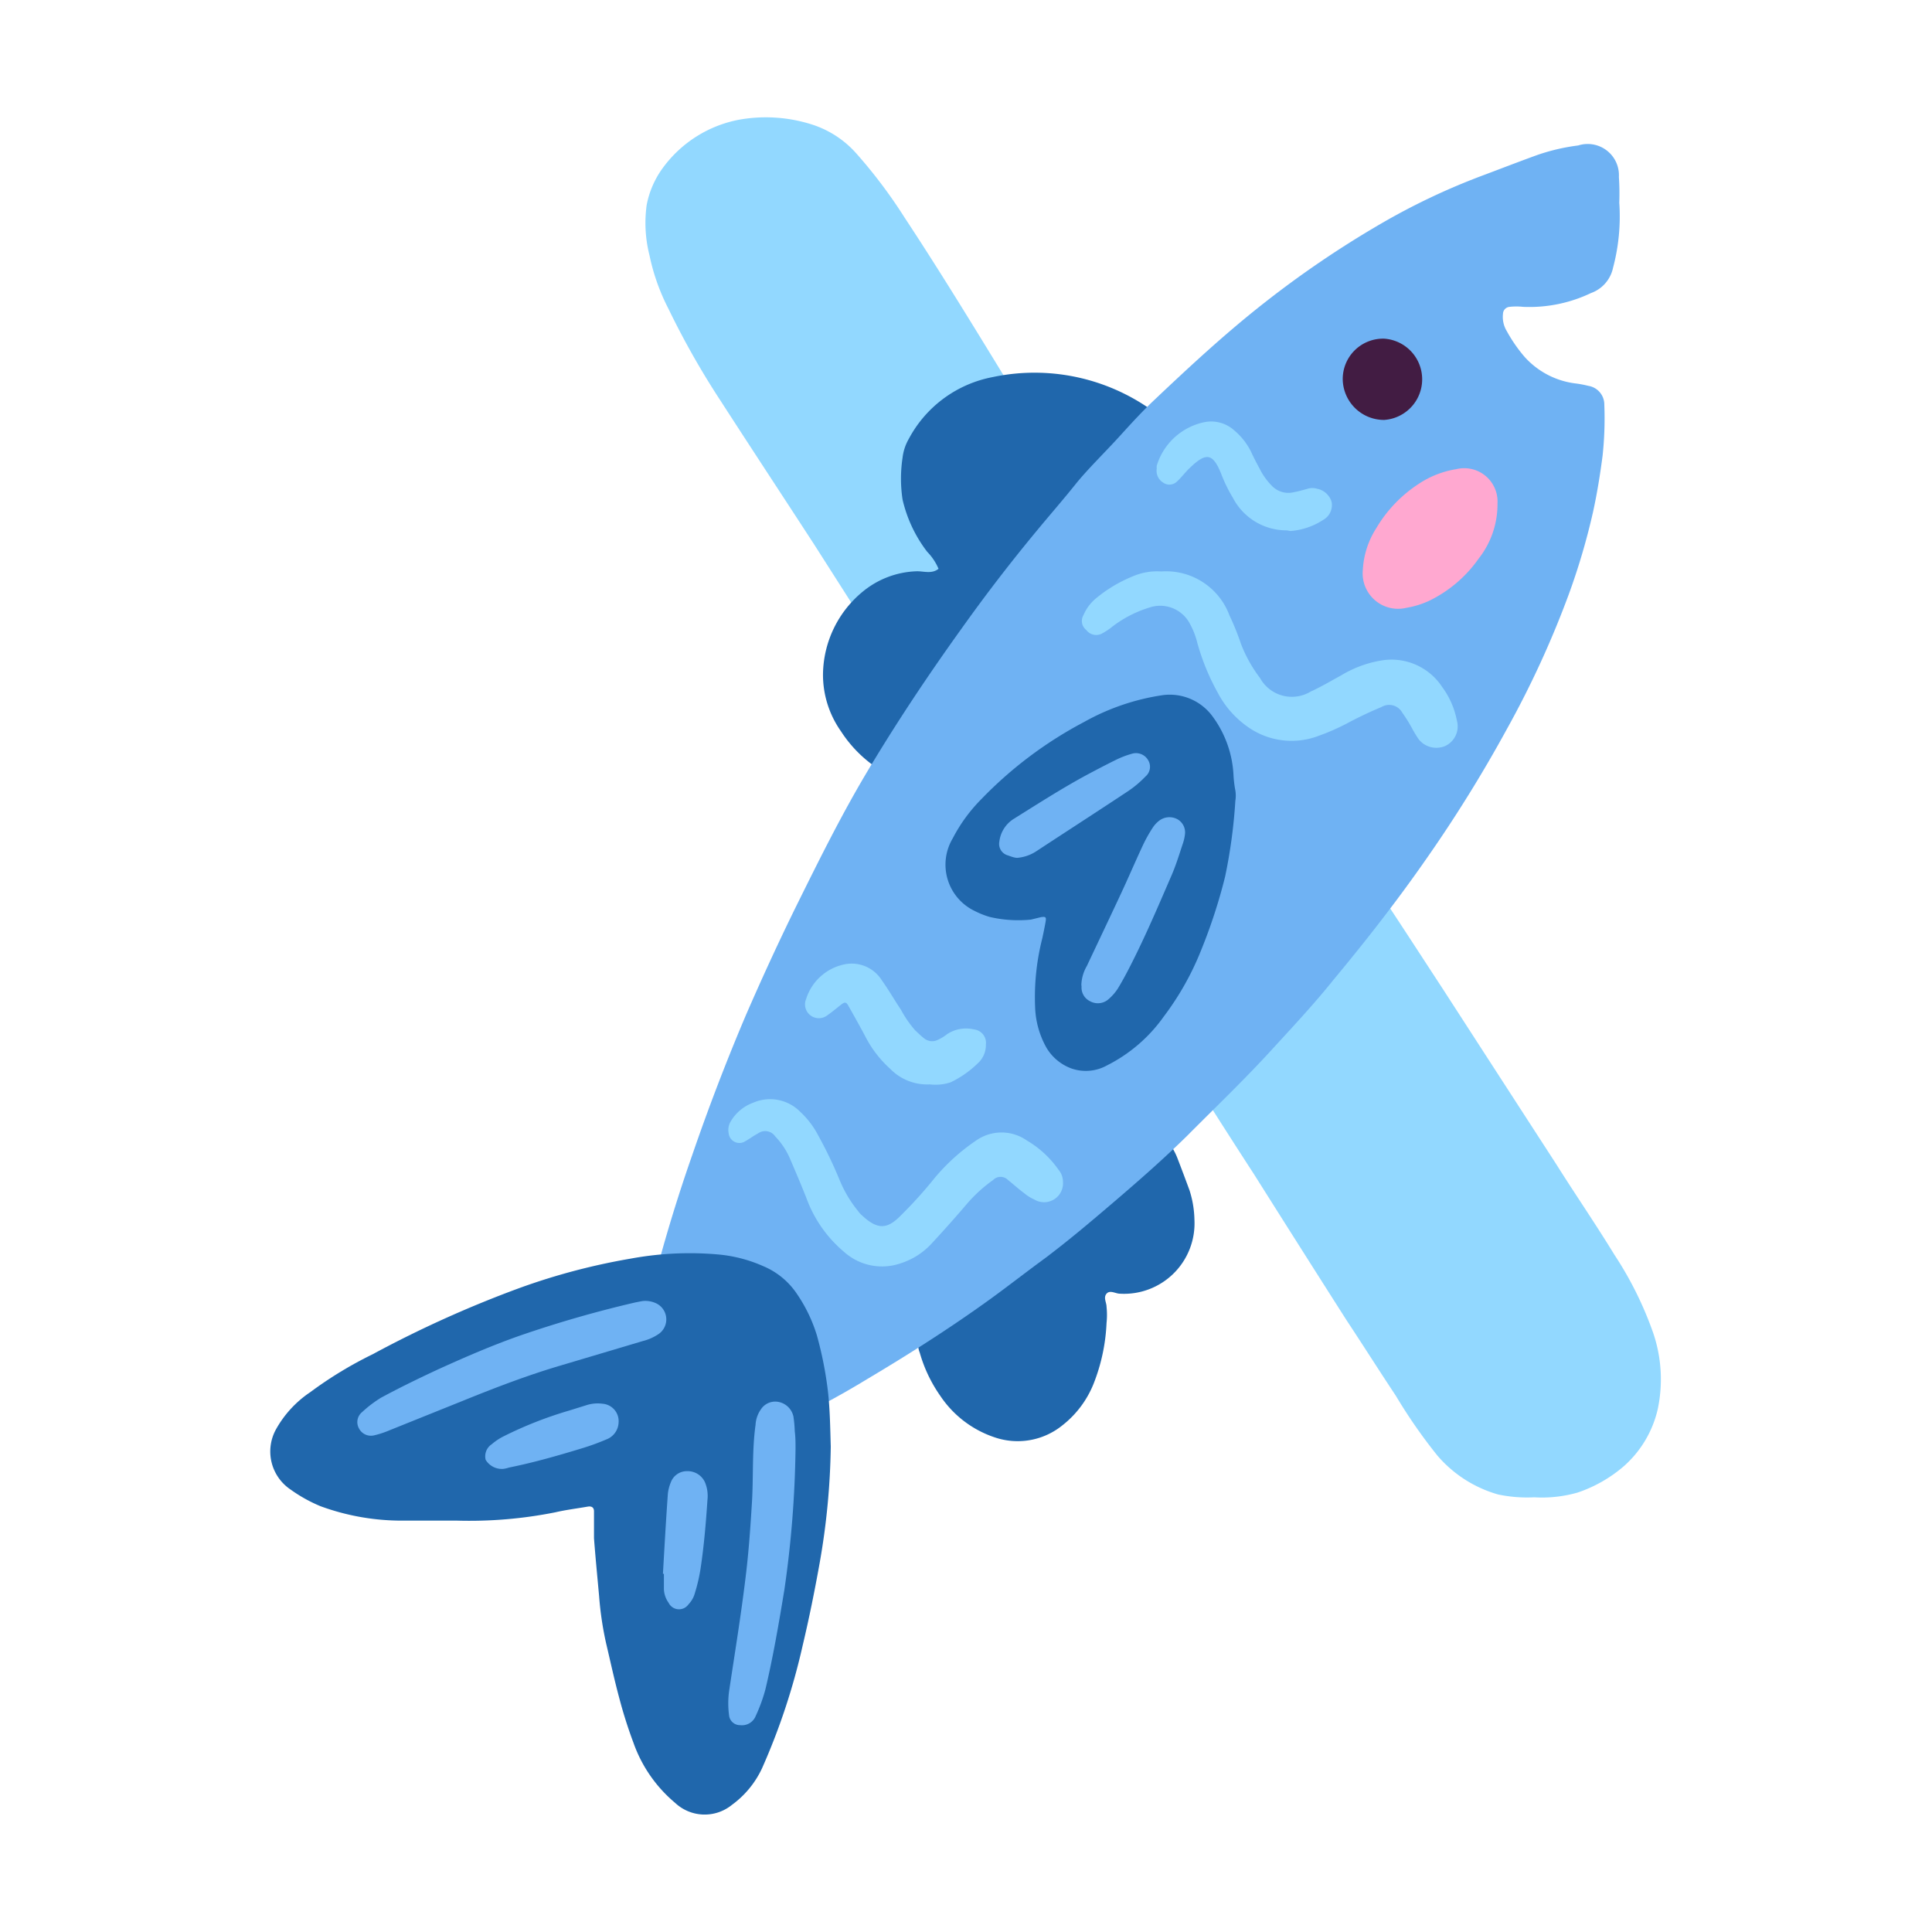 <svg xmlns="http://www.w3.org/2000/svg" viewBox="0 0 102 102"><defs><style>.cls-1{fill:#92d8ff;}.cls-2{fill:#2067ac;}.cls-3{fill:#6fb2f3;}.cls-4{fill:#421c43;}.cls-5{fill:#ffa8d0;}</style></defs><g id="OBJECTS"><path class="cls-1" d="M81,79.05a7.42,7.42,0,0,1-1.91-.15,6.59,6.59,0,0,1-3.2-2.05A27.59,27.59,0,0,1,73.7,73.7c-.89-1.34-1.75-2.7-2.61-4q-2.46-3.86-4.9-7.73c-1.3-2-2.61-4.07-3.91-6.12-.59-.93-1.15-1.88-1.74-2.82a19,19,0,0,0-2.48-3.25c-.87-.91-1.69-1.87-2.5-2.84-1.06-1.27-2.08-2.58-3.14-3.85a36.16,36.16,0,0,1-2.6-3.66c-.82-1.26-1.62-2.52-2.43-3.78L43,28.77c-1.65-2.54-3.31-5.06-4.95-7.6a43.23,43.23,0,0,1-2.76-4.87,11,11,0,0,1-1-2.82,6.94,6.94,0,0,1-.15-2.65,4.85,4.85,0,0,1,.88-2,6.48,6.48,0,0,1,4-2.51,8,8,0,0,1,3.74.22,5.27,5.27,0,0,1,2.44,1.55,26.52,26.52,0,0,1,2.56,3.4c2.64,4,5.09,8.16,7.64,12.25.56.89,1.26,1.68,1.89,2.52,1,1.32,2,2.61,3,3.92l4.85,6.22c1.17,1.49,2.32,3,3.5,4.47,1.31,1.66,2.35,3.49,3.52,5.24,1.35,2,2.64,4,4,6.08q3,4.64,6,9.27c1,1.59,2.08,3.16,3.07,4.78a18.75,18.75,0,0,1,2.06,4.16,7.6,7.6,0,0,1,.23,4,5.73,5.73,0,0,1-1.78,3,7.3,7.3,0,0,1-2.45,1.4A6.81,6.81,0,0,1,81,79.05Z"/><path class="cls-2" d="M43.45,35.6a5.73,5.73,0,0,1,2.13-4.39,4.7,4.7,0,0,1,2.84-1.05c.37,0,.78.15,1.13-.13a2.9,2.9,0,0,0-.6-.9,7.16,7.16,0,0,1-1.3-2.76,7.38,7.38,0,0,1,0-2.2,2.6,2.6,0,0,1,.33-1,6.36,6.36,0,0,1,4.42-3.26,10.66,10.66,0,0,1,9,2.2A2,2,0,0,1,62,24.47a8.5,8.5,0,0,1-.82,1.62c-.87,1.37-1.89,2.65-2.87,3.95-1.68,2.22-3.4,4.41-5.22,6.52-.52.59-1,1.21-1.53,1.79a20.21,20.21,0,0,1-2.17,2,3.75,3.75,0,0,1-.67.41,2.21,2.21,0,0,1-2.32-.15,6.71,6.71,0,0,1-2-2A5.18,5.18,0,0,1,43.45,35.6Z"/><path class="cls-2" d="M59.12,68.3c-.22,0-.52-.21-.7,0s0,.46,0,.69a4.13,4.13,0,0,1,0,.86,9.87,9.87,0,0,1-.69,3.22,5.28,5.28,0,0,1-1.64,2.18,3.75,3.75,0,0,1-3.56.64,5.57,5.57,0,0,1-2.89-2.2,7.53,7.53,0,0,1-1.08-2.27,1.27,1.27,0,0,1,.18-1.26c.39-.52.62-1.16,1.21-1.53a37.7,37.7,0,0,1,3.33-3.11c.82-.78,1.68-1.51,2.53-2.25s1.84-1.65,2.76-2.47a5.49,5.49,0,0,1,1.35-1,1.22,1.22,0,0,1,1.63.34,3.32,3.32,0,0,1,.61,1c.22.57.43,1.13.64,1.7a5.41,5.41,0,0,1,.26,1.55A3.72,3.72,0,0,1,59.12,68.3Z"/><path class="cls-3" d="M85.49,10.7a10.55,10.55,0,0,1-.33,3.44A1.81,1.81,0,0,1,84,15.47a7.54,7.54,0,0,1-3.59.73,3.36,3.36,0,0,0-.71,0,.38.38,0,0,0-.35.37,1.44,1.44,0,0,0,.2.91,7.85,7.85,0,0,0,.94,1.36,4.32,4.32,0,0,0,2.66,1.4,5.4,5.4,0,0,1,.7.13,1,1,0,0,1,.85,1,18.52,18.52,0,0,1-.09,2.68c-.13,1-.29,2-.51,3a35.53,35.53,0,0,1-1.27,4.31,50.9,50.9,0,0,1-3.29,7.16,72.63,72.63,0,0,1-4.2,6.77c-1.54,2.22-3.21,4.36-4.94,6.44-1,1.25-2.13,2.46-3.23,3.66-1.44,1.58-3,3.07-4.48,4.56-1.23,1.21-2.54,2.36-3.85,3.48s-2.41,2.05-3.67,3c-1,.73-1.93,1.46-2.91,2.17-2.09,1.51-4.26,2.89-6.48,4.21a44.09,44.09,0,0,1-9.89,4.48c-.72.21-1.47.39-2.2.58s-1-.12-.94-.84A69.57,69.57,0,0,1,34,69.75,83.86,83.86,0,0,1,36.54,61q1.29-3.76,2.85-7.43c.87-2,1.79-4,2.78-6,1.11-2.24,2.22-4.47,3.49-6.62,1.58-2.67,3.3-5.25,5.11-7.77q1.9-2.67,4-5.2c.67-.81,1.36-1.6,2-2.4s1.57-1.7,2.35-2.56c.6-.66,1.2-1.32,1.85-1.93,1.87-1.77,3.76-3.52,5.79-5.11a53,53,0,0,1,6.06-4.12,35.22,35.22,0,0,1,5.55-2.63c.93-.35,1.86-.71,2.8-1.05a10.65,10.65,0,0,1,2.15-.5,1.65,1.65,0,0,1,2.15,1.66A13.43,13.43,0,0,1,85.49,10.7Z"/><path class="cls-4" d="M73.08,17.88a2.15,2.15,0,0,1,0,4.29,2.18,2.18,0,0,1-2.19-2.12A2.13,2.13,0,0,1,73.08,17.88Z"/><path class="cls-5" d="M79.06,26.57a4.63,4.63,0,0,1-1,2.93,6.84,6.84,0,0,1-2.61,2.22,4.76,4.76,0,0,1-1.2.37,1.87,1.87,0,0,1-2.3-2,4.53,4.53,0,0,1,.72-2.22,7.07,7.07,0,0,1,2.21-2.31,5,5,0,0,1,2-.79,1.76,1.76,0,0,1,2.18,1.82Z"/><path class="cls-1" d="M61.31,30.17a3.57,3.57,0,0,1,3.6,2.32A13.7,13.7,0,0,1,65.52,34a7.25,7.25,0,0,0,1,1.79,1.92,1.92,0,0,0,2.68.72c.55-.25,1.07-.56,1.6-.85a6,6,0,0,1,2.13-.79,3.2,3.2,0,0,1,3.21,1.4,4.37,4.37,0,0,1,.78,1.79,1.14,1.14,0,0,1-.61,1.32,1.19,1.19,0,0,1-1.41-.35,6,6,0,0,1-.33-.54,7.86,7.86,0,0,0-.54-.87.79.79,0,0,0-1.1-.29c-.63.26-1.25.56-1.85.88a11.43,11.43,0,0,1-1.44.63A4,4,0,0,1,66,38.46a5.1,5.1,0,0,1-1.72-1.91,11.93,11.93,0,0,1-1.07-2.62,4.13,4.13,0,0,0-.39-1,1.77,1.77,0,0,0-2.15-.85,6.14,6.14,0,0,0-1.94,1,3.38,3.38,0,0,1-.52.35.65.65,0,0,1-.86-.17.6.6,0,0,1-.15-.78,2.35,2.35,0,0,1,.65-.88,7.43,7.43,0,0,1,1.95-1.17A3.26,3.26,0,0,1,61.31,30.17Z"/><path class="cls-1" d="M56.12,62.4a1,1,0,0,1-1.51.93,2.24,2.24,0,0,1-.53-.33c-.3-.22-.57-.47-.86-.7a.55.55,0,0,0-.79,0,7.68,7.68,0,0,0-1.34,1.21c-.63.74-1.28,1.47-1.94,2.18a3.77,3.77,0,0,1-1.58,1,3,3,0,0,1-3-.59,6.71,6.71,0,0,1-2-2.86c-.28-.71-.58-1.41-.88-2.11A3.92,3.92,0,0,0,40.93,60a.64.64,0,0,0-.91-.16c-.23.12-.44.28-.67.41a.57.57,0,0,1-.88-.42.86.86,0,0,1,.1-.61,2.27,2.27,0,0,1,1.19-1,2.23,2.23,0,0,1,2.48.47,4.6,4.6,0,0,1,.95,1.24,23,23,0,0,1,1.13,2.35,6.5,6.5,0,0,0,1,1.68.93.93,0,0,0,.16.18c.85.8,1.36.78,2.11,0a22.79,22.79,0,0,0,1.74-1.93,10.56,10.56,0,0,1,2.21-2,2.33,2.33,0,0,1,2.67,0,5.34,5.34,0,0,1,1.67,1.54A1,1,0,0,1,56.12,62.4Z"/><path class="cls-1" d="M49.09,57.25A2.72,2.72,0,0,1,47,56.43a5.92,5.92,0,0,1-1.3-1.68c-.29-.55-.6-1.1-.91-1.65-.11-.2-.19-.21-.37-.07s-.49.4-.75.58a.73.73,0,0,1-1.11-.87,2.69,2.69,0,0,1,2.09-1.84,1.88,1.88,0,0,1,1.91.86c.35.49.64,1,1,1.54a5.83,5.83,0,0,0,.76,1.1c.15.14.3.29.47.42a.67.67,0,0,0,.74.07A2.29,2.29,0,0,0,50,54.6a1.82,1.82,0,0,1,1.43-.25.71.71,0,0,1,.62.79,1.3,1.3,0,0,1-.43,1,5.36,5.36,0,0,1-1.43,1A2.54,2.54,0,0,1,49.09,57.25Z"/><path class="cls-1" d="M67.9,28a3.19,3.19,0,0,1-2.81-1.72,7.86,7.86,0,0,1-.62-1.27c-.44-1.1-.8-1.12-1.63-.33-.25.23-.45.51-.7.74a.57.57,0,0,1-.73.06.73.73,0,0,1-.34-.74.83.83,0,0,1,0-.15,3.33,3.33,0,0,1,2.56-2.31,1.82,1.82,0,0,1,1.53.44,3.52,3.52,0,0,1,.88,1.11c.14.31.3.61.46.91a3.52,3.52,0,0,0,.64.9,1.21,1.21,0,0,0,1.15.35c.26-.05.51-.12.76-.19a.84.84,0,0,1,.47,0,1,1,0,0,1,.78.69.89.89,0,0,1-.43.95,3.65,3.65,0,0,1-1.69.59C68.12,28.05,68,28,67.9,28Z"/><path class="cls-2" d="M54.43,48.55a6.66,6.66,0,0,1-2.18-.14,4.61,4.61,0,0,1-.8-.32,2.71,2.71,0,0,1-1.15-3.83,8.45,8.45,0,0,1,1.53-2.09,21.35,21.35,0,0,1,5.4-4.05,12.08,12.08,0,0,1,4.16-1.42A2.8,2.8,0,0,1,64,37.8a5.69,5.69,0,0,1,1.12,3.07,6.12,6.12,0,0,0,.1.86,1.7,1.7,0,0,1,0,.55,27.74,27.74,0,0,1-.54,4,28.37,28.37,0,0,1-1.24,3.82,15,15,0,0,1-2,3.57,8.16,8.16,0,0,1-3,2.58,2.3,2.3,0,0,1-1.9.15,2.55,2.55,0,0,1-1.3-1.1,4.67,4.67,0,0,1-.59-2.1,12.6,12.6,0,0,1,.38-3.67c.06-.28.12-.57.17-.85s0-.29-.24-.26Z"/><path class="cls-3" d="M57.09,52a2.11,2.11,0,0,1,.29-1c.58-1.23,1.17-2.47,1.75-3.71.4-.85.77-1.72,1.17-2.58a7.66,7.66,0,0,1,.55-1,1.47,1.47,0,0,1,.31-.35.89.89,0,0,1,1-.11.8.8,0,0,1,.4.8,2.37,2.37,0,0,1-.13.54c-.18.55-.35,1.1-.58,1.63-.71,1.64-1.41,3.29-2.23,4.88-.19.37-.39.74-.61,1.1a2.58,2.58,0,0,1-.46.53.85.85,0,0,1-1,.13.8.8,0,0,1-.45-.77A.76.76,0,0,0,57.09,52Z"/><path class="cls-3" d="M53.71,45.29c-.15,0-.33-.07-.5-.13a.63.63,0,0,1-.45-.73,1.65,1.65,0,0,1,.78-1.21c1.23-.77,2.45-1.55,3.71-2.24.56-.3,1.11-.59,1.68-.87a4.67,4.67,0,0,1,.81-.31.74.74,0,0,1,.88.34.67.67,0,0,1-.15.86,5.49,5.49,0,0,1-.9.76c-1.6,1.06-3.21,2.1-4.81,3.15A2.18,2.18,0,0,1,53.71,45.29Z"/><path class="cls-2" d="M43.86,76.37a37.9,37.9,0,0,1-.59,6.17c-.26,1.45-.55,2.89-.89,4.32a34.64,34.64,0,0,1-2.15,6.5,5,5,0,0,1-1.59,1.93,2.28,2.28,0,0,1-3-.11A7.31,7.31,0,0,1,33.44,92a24.22,24.22,0,0,1-.74-2.33c-.27-1-.47-1.94-.7-2.91a17.39,17.39,0,0,1-.37-2.49c-.09-1-.19-2-.27-3.06,0-.47,0-.95,0-1.42,0-.2-.12-.28-.32-.25-.57.1-1.15.17-1.71.3a23.09,23.09,0,0,1-5.25.44c-1,0-2.05,0-3.07,0a12.44,12.44,0,0,1-4.09-.76,7.88,7.88,0,0,1-1.58-.88,2.42,2.42,0,0,1-.79-3.14,5.7,5.7,0,0,1,1.83-2,20.88,20.88,0,0,1,3.29-2A59.39,59.39,0,0,1,27.43,68a34,34,0,0,1,5.86-1.55,17.11,17.11,0,0,1,4.63-.22,7.48,7.48,0,0,1,2.36.61,4,4,0,0,1,1.8,1.48,8,8,0,0,1,1.05,2.19,19.6,19.6,0,0,1,.58,2.94C43.82,74.41,43.83,75.38,43.86,76.37Z"/><path class="cls-3" d="M42,76.5a56.23,56.23,0,0,1-.59,7.44c-.29,1.76-.59,3.52-1,5.25a8.68,8.68,0,0,1-.51,1.4.78.78,0,0,1-.82.49.58.58,0,0,1-.59-.53,4.77,4.77,0,0,1,0-1.25c.3-2,.63-4,.88-6.08.16-1.3.25-2.61.33-3.92s0-2.73.19-4.08a1.55,1.55,0,0,1,.28-.81A.9.9,0,0,1,41,74a1,1,0,0,1,.89.79,6.65,6.65,0,0,1,.07.78C42,75.86,42,76.18,42,76.5Z"/><path class="cls-3" d="M33.91,68.69a1.35,1.35,0,0,1,.69.1.94.94,0,0,1,.2,1.62,2.59,2.59,0,0,1-.86.39l-4.3,1.28c-1.77.52-3.49,1.18-5.19,1.87l-3.88,1.56a4.92,4.92,0,0,1-.82.27.71.71,0,0,1-.8-.37.68.68,0,0,1,.17-.86,6.21,6.21,0,0,1,1-.76c1-.54,1.95-1,3-1.49,1.43-.65,2.88-1.28,4.37-1.8a60.71,60.71,0,0,1,6.06-1.74Z"/><path class="cls-3" d="M35,83.09c.08-1.41.16-2.82.26-4.23a2.2,2.2,0,0,1,.16-.61.9.9,0,0,1,.86-.58,1,1,0,0,1,.94.59,1.87,1.87,0,0,1,.13.93c-.08,1.2-.18,2.4-.36,3.6a9.09,9.09,0,0,1-.32,1.37,1.34,1.34,0,0,1-.32.54.61.61,0,0,1-1.05-.08,1.32,1.32,0,0,1-.25-.74c0-.26,0-.52,0-.79Z"/><path class="cls-3" d="M32.66,75.08A1,1,0,0,1,32,76a12.39,12.39,0,0,1-1.33.48c-1.25.38-2.51.74-3.8,1a1.63,1.63,0,0,1-.3.07,1,1,0,0,1-.93-.48.76.76,0,0,1,.32-.82,3.06,3.06,0,0,1,.59-.4,20.7,20.7,0,0,1,3.5-1.38l.9-.28a1.93,1.93,0,0,1,.86-.08A.92.92,0,0,1,32.66,75.08Z"/></g></svg>
